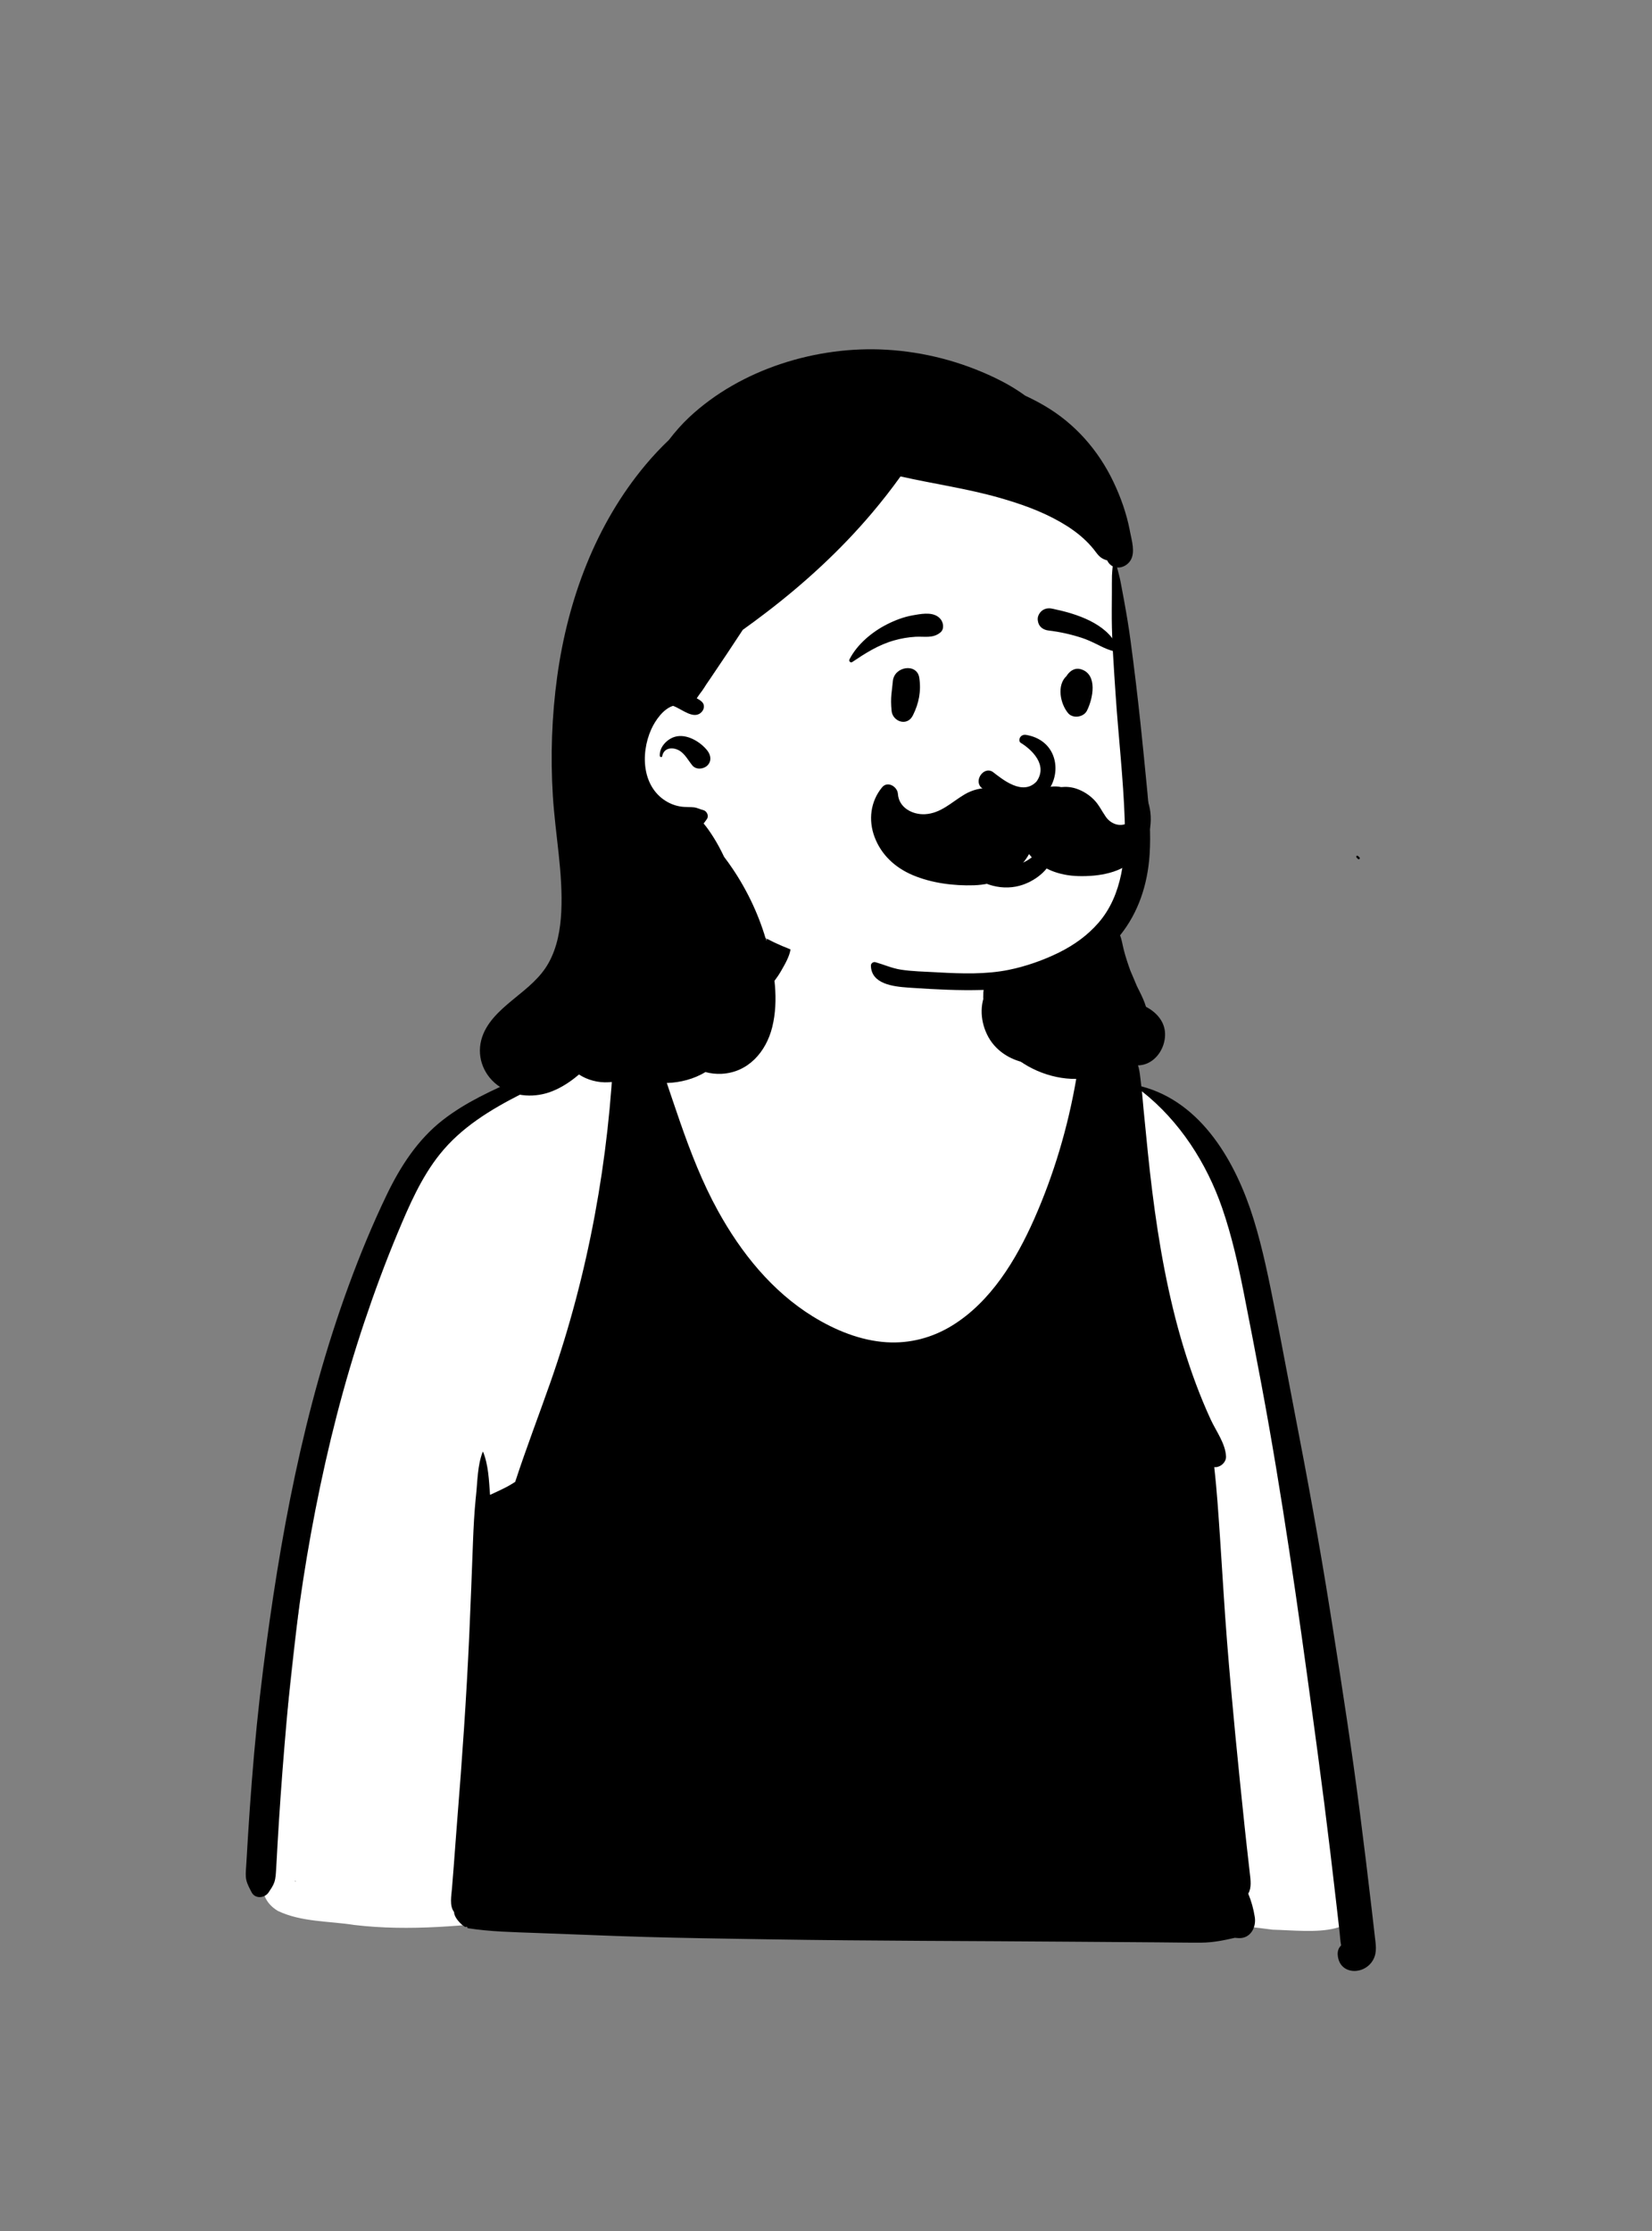 <?xml version="1.0" encoding="UTF-8"?>
<svg width="240px" height="324px" viewBox="0 0 240 324" version="1.1" xmlns="http://www.w3.org/2000/svg" xmlns:xlink="http://www.w3.org/1999/xlink">
    <rect x="0" y="0" width="240" height="324" fill="#808080" stroke="none"/>
    <!-- Generator: Sketch 62 (91390) - https://sketch.com -->
    <title>peep-29</title>
    
    <g id="Introduction" stroke="none" stroke-width="1" fill="none" fillRule="evenodd">
        <g id="variations" transform="translate(-1086, -110)">
            <g id="images" transform="translate(126, 110)">
                <g id="a-person/bust" transform="translate(960, 0)">
                    <g id="body/Gym-Shirt" transform="translate(31.056, 135.053)" fillRule="evenodd">
                        <path d="M11.952,138.193 C11.665,138.203 11.755,138.119 11.861,138.098 C11.891,138.13 11.922,138.162 11.952,138.193 Z M20.442,144.507 C28.476,145.46 36.52,144.588 44.514,143.714 C60.71,142.513 76.792,146.012 93.019,144.945 C113.299,144.09 133.634,142.485 153.847,145.19 C159.438,145.319 168.355,146.828 166.327,138.17 C163.664,115.911 160.103,93.764 156.289,71.676 C153.057,59.294 152.823,37.875 143.971,29.264 C142.677,28.082 138.035,24.258 136.808,23.745 C130.707,21.473 119.708,19.699 115.17,14.882 C111.494,8.661 113.204,0.17 107.489,-4.839 C102.48,-8.93 91.546,-8.065 86.191,-4.993 C81.966,-2.252 81.304,3.071 78.671,7.008 C78.022,7.951 76.479,10.225 75.608,10.959 C73.487,13.001 66.04,15.147 63.889,15.541 C51.753,18.029 45.701,19.566 36.155,27.634 C11.213,53.107 14.749,98.161 7.848,131.471 C7.565,135.133 5.34,140.102 9.31,142.46 C12.729,144.098 16.75,143.92 20.442,144.507 Z" id="🎨-Background" fill="#FFFFFF"></path>
                        <path d="M112.388,6.414 C112.417,6.327 112.557,6.313 112.578,6.414 C112.918,7.971 113.556,9.679 114.202,11.14 C114.859,12.619 115.757,13.978 116.892,15.132 C119.269,17.55 122.326,18.653 125.678,18.655 L125.759,18.658 C125.774,18.545 125.792,18.432 125.808,18.319 L125.831,18.15 C126.137,15.834 128.885,15.902 129.422,17.649 C129.695,17.736 129.967,17.823 130.238,17.914 L130.292,17.933 C130.747,18.106 132.289,18.875 132.572,18.67 C133.195,18.222 133.907,18.736 134.144,19.309 C134.531,20.246 134.595,21.405 134.721,22.423 L134.738,22.555 L134.757,22.713 C143.577,25.007 148.527,33.835 151.054,41.967 C152.423,46.376 153.319,50.924 154.219,55.447 C155.182,60.285 156.07,65.136 157.009,69.976 C158.862,79.514 160.616,89.073 162.139,98.668 L162.581,101.455 C163.976,110.278 165.335,119.096 166.478,127.959 C167.095,132.738 167.674,137.521 168.232,142.308 C168.332,143.162 168.431,144.016 168.529,144.87 L168.676,146.153 C168.807,147.302 169.028,148.439 168.46,149.515 C167.228,151.848 163.497,151.831 163.286,148.843 C163.244,148.249 163.445,147.795 163.776,147.478 L163.772,147.428 C163.768,147.398 163.765,147.376 163.764,147.366 C163.654,146.772 163.624,146.144 163.557,145.544 C163.409,144.263 163.265,142.982 163.119,141.699 C162.838,139.256 162.555,136.813 162.262,134.372 C161.668,129.42 161.04,124.474 160.375,119.533 L159.716,114.647 C157.51,98.361 155.211,82.079 152.186,65.922 C151.362,61.524 150.515,57.132 149.647,52.742 C148.823,48.585 147.897,44.447 146.516,40.433 C144.259,33.877 140.315,27.737 134.839,23.434 C134.924,24.256 134.985,25.083 135.063,25.905 C135.264,28.016 135.477,30.125 135.693,32.235 C136.476,39.877 137.539,47.507 139.352,54.98 C140.25,58.683 141.344,62.337 142.677,65.907 C143.334,67.665 144.05,69.401 144.836,71.104 C145.614,72.789 146.977,74.589 147.059,76.466 C147.097,77.335 146.188,78.106 145.348,78.013 C145.74,81.471 145.962,84.964 146.197,88.414 C146.539,93.41 146.812,98.415 147.211,103.407 C147.925,112.349 148.821,121.279 149.759,130.2 C149.945,131.968 150.147,133.736 150.347,135.503 L150.514,136.986 C150.627,137.948 150.797,139.101 150.287,139.954 C150.743,141.055 151.056,142.185 151.238,143.365 C151.468,144.832 150.629,146.476 148.918,146.412 C148.724,146.406 148.529,146.389 148.335,146.368 C146.748,146.736 145.166,147.059 143.518,147.07 C141.414,147.085 139.305,147.042 137.201,147.028 C133.13,147 129.059,146.973 124.988,146.939 C110.25,146.82 95.505,146.827 80.769,146.59 L74.873,146.496 C69.468,146.409 64.063,146.309 58.66,146.112 C54.94,145.977 51.22,145.84 47.501,145.69 L46.744,145.661 C43.463,145.541 40.178,145.48 36.933,144.977 C36.852,144.964 36.817,144.879 36.829,144.805 L36.834,144.785 L36.693,144.753 C36.61,145.108 34.899,143.616 34.912,142.625 C34.202,141.701 34.533,140.226 34.609,139.157 C34.683,138.115 34.776,137.071 34.859,136.029 C35.034,133.803 35.184,131.576 35.364,129.35 C36.088,120.376 36.714,111.379 37.119,102.386 C37.324,97.853 37.489,93.317 37.662,88.784 C37.74,86.72 37.849,84.654 38.051,82.599 L38.104,82.086 C38.326,80.002 38.305,77.762 39.071,75.798 C39.082,75.771 39.118,75.771 39.128,75.798 C39.904,77.709 39.978,79.93 40.134,82.027 C40.162,82.018 40.189,82.014 40.219,82.008 C41.29,81.498 42.371,81.04 43.385,80.41 C43.523,80.325 43.656,80.236 43.791,80.15 C45.386,75.268 47.235,70.466 48.935,65.615 C54.431,49.931 57.464,33.228 58.136,16.62 C53.945,19.323 49.38,21.426 44.942,23.685 L44.526,23.897 C40.155,26.133 35.97,28.671 32.858,32.55 C30.145,35.927 28.373,40.042 26.714,44.009 C24.933,48.272 23.328,52.611 21.859,56.99 C18.881,65.875 16.574,74.978 14.774,84.174 C12.997,93.249 11.727,102.392 10.878,111.599 C10.445,116.295 10.05,120.995 9.718,125.702 C9.549,128.084 9.399,130.468 9.259,132.854 C9.192,134.013 9.141,135.173 9.065,136.331 C9.019,136.999 9.01,137.688 8.79,138.322 C8.607,138.85 8.281,139.292 7.977,139.759 C7.421,140.611 6.019,140.765 5.497,139.759 L5.271,139.323 C4.972,138.743 4.699,138.159 4.658,137.489 C4.62,136.855 4.698,136.194 4.734,135.557 C4.804,134.27 4.884,132.981 4.964,131.694 C5.133,128.987 5.321,126.279 5.533,123.574 C5.953,118.155 6.494,112.751 7.174,107.357 C9.568,88.414 13.024,69.57 19.62,51.592 C21.251,47.148 23.07,42.739 25.124,38.472 C27.109,34.346 29.621,30.451 33.268,27.61 C36.625,24.995 40.526,23.245 44.403,21.545 L44.888,21.333 C49.233,19.433 53.571,17.387 58.109,15.976 C58.007,15.988 57.908,16.001 57.822,16.03 C57.722,16.062 57.663,15.933 57.724,15.864 C57.982,15.578 58.09,15.284 58.386,15.003 C58.59,14.809 58.803,14.625 59.021,14.448 L59.336,14.198 C59.912,13.74 60.517,13.273 61.242,13.114 C62.267,12.89 62.77,13.822 62.482,14.551 C62.63,14.359 63.027,14.416 63.131,14.68 C66.502,23.379 68.716,32.588 73.255,40.807 C76.605,46.879 81.101,52.486 87.067,56.153 C90.272,58.123 93.94,59.636 97.728,59.875 C101.129,60.089 104.402,59.224 107.294,57.438 C112.901,53.978 116.562,47.904 119.174,42.018 C122.045,35.538 124.094,28.633 125.298,21.633 C121.483,21.686 117.456,19.945 114.919,17.106 C113.583,15.612 112.588,13.792 112.083,11.852 C111.574,9.895 111.737,8.287 112.388,6.414 Z M80.378,1.331 C80.843,0.5 81.874,0.226 82.717,0.564 C83.653,0.94 83.934,1.849 83.801,2.772 C83.647,3.855 82.952,5.024 82.411,5.968 C81.845,6.957 81.116,7.868 80.361,8.72 C78.942,10.326 77.423,11.774 75.621,12.958 C73.827,14.135 71.799,15.016 69.714,15.508 L69.218,15.624 C67.596,15.995 65.289,16.42 63.938,15.538 C63.872,15.496 63.874,15.409 63.938,15.367 C64.669,14.857 65.647,14.767 66.488,14.526 C67.404,14.262 68.324,13.962 69.2,13.585 C70.931,12.841 72.587,11.86 74.061,10.69 C75.543,9.515 76.975,8.113 77.966,6.496 C78.465,5.685 78.889,4.833 79.297,3.975 C79.709,3.115 79.916,2.159 80.378,1.331 Z" id="🖍-Ink" fill="#000000"></path>
                    </g>
                    <g id="head/Medium-3" transform="translate(78.592, 38.043)" fillRule="evenodd">
                        <path d="M83.269,44.201 C83.5,42.061 80.996,36.353 81.056,37.511 C77.042,31.318 69.207,28.883 62.448,26.839 C48.098,22.1 36.893,27.823 26.811,37.966 C20.859,43.529 15.195,49.742 12.207,57.441 C6.329,72.13 15.14,88.878 28.539,95.895 C29.62,96.481 30.798,97.036 31.828,97.744 C37.367,100.945 43.871,102.052 50.044,103.446 C61.591,106.086 76.093,104.828 82.898,93.83 C87.513,86.025 86.287,76.563 85.926,67.901 C85.383,60.312 84.43,51.735 83.269,44.201 Z" id="🎨-Background" fill="#FFFFFF"></path>
                        <path d="M21.548,22.541 C29.029,15.545 40.086,12.154 50.196,12.747 C55.671,13.069 60.948,14.441 65.897,16.799 C67.444,17.537 68.952,18.4 70.343,19.416 C71.281,19.854 72.198,20.328 73.086,20.843 C77.536,23.422 80.975,27.327 83.176,31.96 C84.227,34.171 85.057,36.503 85.526,38.905 L85.602,39.301 C85.841,40.506 86.315,42.095 85.716,43.223 C85.319,43.971 84.486,44.442 83.698,44.379 C83.869,45.072 84.074,45.765 84.205,46.463 L84.562,48.365 C84.621,48.682 84.68,48.999 84.738,49.316 C85.082,51.206 85.399,53.093 85.652,54.997 C86.183,58.962 86.662,62.936 87.085,66.915 C87.388,69.762 87.671,72.611 87.947,75.459 L88.112,77.168 C88.395,80.11 88.617,83.077 88.424,86.032 C88.134,90.464 86.772,94.508 84.127,97.798 C84.379,98.404 84.464,99.087 84.654,99.841 C84.916,100.884 85.258,101.905 85.622,102.918 C85.793,103.316 85.963,103.714 86.132,104.113 L86.576,105.17 L86.576,105.17 L86.922,105.863 C87.298,106.617 87.661,107.382 87.891,108.162 C89.386,108.96 90.606,110.263 90.666,112.047 C90.719,113.66 89.882,115.367 88.469,116.189 C87.074,117.002 85.638,116.682 84.303,116.062 C83.139,116.401 81.892,116.444 80.739,116.082 C79.851,116.886 78.706,117.441 77.436,117.591 C75.522,117.818 73.705,117.282 71.95,116.577 L71.827,116.528 C71.772,116.506 71.717,116.483 71.664,116.46 C69.645,116.363 67.633,115.564 66.201,114.148 C65.734,113.689 65.331,113.165 65.005,112.578 C63.824,110.441 63.641,107.818 64.802,105.698 C64.553,105.709 64.302,105.719 64.052,105.726 C60.728,105.82 57.398,105.651 54.082,105.432 L53.301,105.379 C51.155,105.224 47.991,104.861 47.931,102.2 C47.922,101.86 48.273,101.604 48.594,101.695 C49.813,102.039 51.011,102.581 52.274,102.775 C53.926,103.031 55.637,103.058 57.307,103.151 L57.787,103.178 C61.153,103.362 64.639,103.475 67.95,102.807 C70.422,102.31 72.998,101.405 75.262,100.285 C77.436,99.208 79.412,97.798 81.005,95.957 C84.514,91.908 84.979,86.195 84.807,81.072 C84.6,74.953 83.882,68.843 83.476,62.733 L83.293,59.988 C83.142,57.699 83.003,55.406 82.946,53.116 C82.904,51.445 82.931,49.768 82.94,48.097 C82.944,47.262 82.933,46.423 82.952,45.588 C82.963,45.119 83.018,44.66 83.058,44.201 C82.872,44.104 82.699,43.969 82.543,43.789 C82.42,43.648 82.325,43.498 82.26,43.346 C81.471,43.115 81.106,42.809 80.595,42.113 C80.164,41.528 79.676,40.987 79.154,40.48 C78.043,39.402 76.773,38.52 75.431,37.753 C72.657,36.166 69.619,35.105 66.556,34.234 C61.866,32.903 56.994,32.218 52.234,31.148 C50.922,32.979 49.532,34.754 48.079,36.472 C43.542,41.832 38.341,46.611 32.768,50.872 C31.633,51.74 30.484,52.596 29.318,53.427 C27.782,55.77 26.229,58.102 24.654,60.418 L23.977,61.41 L23.967,61.429 C23.874,61.57 23.785,61.712 23.696,61.854 C23.508,62.154 23.297,62.443 23.073,62.724 C22.927,62.938 22.779,63.151 22.629,63.365 C22.917,63.519 23.179,63.692 23.383,63.885 C23.802,64.28 23.732,64.908 23.383,65.309 C22.26,66.607 20.481,64.916 19.188,64.466 C17.787,64.893 16.619,66.56 16.038,67.835 C15.201,69.671 14.865,71.886 15.243,73.875 C15.59,75.693 16.524,77.263 18.076,78.248 C18.131,78.282 18.19,78.318 18.248,78.349 C18.25,78.354 18.25,78.354 18.252,78.351 C18.305,78.385 18.36,78.417 18.414,78.447 C19.143,78.848 19.944,79.085 20.774,79.142 C21.249,79.176 21.746,79.15 22.221,79.207 C22.71,79.264 23.111,79.489 23.58,79.607 C24.098,79.74 24.431,80.435 24.106,80.902 C23.945,81.133 23.793,81.353 23.63,81.549 C24.165,82.179 24.63,82.874 25.05,83.536 C25.625,84.442 26.134,85.404 26.599,86.385 C27.028,86.949 27.438,87.524 27.835,88.112 C30.085,91.447 31.807,95.162 32.865,99.045 C33.913,102.885 34.568,107.198 33.598,111.119 C32.705,114.725 30.095,117.711 26.233,117.904 C25.427,117.943 24.635,117.853 23.889,117.648 C22.252,118.66 20.223,119.169 18.407,119.229 C16.938,119.277 15.33,118.967 14.13,118.079 C12.707,118.698 11.163,119.05 9.82,119.13 C8.318,119.22 6.746,118.81 5.521,117.999 C4.356,118.998 3.098,119.84 1.669,120.419 C-0.788,121.412 -3.712,121.289 -5.962,119.804 C-8.216,118.316 -9.363,115.644 -8.674,112.994 C-8.04,110.551 -6.048,108.758 -4.176,107.215 L-3.807,106.912 C-1.955,105.4 -0.085,103.937 1.103,101.807 C2.364,99.548 2.825,96.923 2.95,94.366 C3.22,88.735 2.075,83.155 1.726,77.555 C1.367,71.77 1.568,65.968 2.356,60.226 C3.888,49.071 7.919,38.136 15.212,29.441 C16.267,28.182 17.396,26.983 18.586,25.847 C19.496,24.656 20.479,23.541 21.548,22.541 Z M118.557,86.233 C118.597,86.235 118.635,86.237 118.671,86.252 C118.695,86.262 118.716,86.278 118.734,86.296 L118.912,86.474 C118.976,86.537 118.971,86.634 118.912,86.698 C118.86,86.755 118.767,86.757 118.706,86.712 L118.688,86.698 L118.504,86.513 C118.484,86.492 118.467,86.468 118.458,86.438 C118.45,86.408 118.45,86.374 118.447,86.343 C118.445,86.286 118.5,86.233 118.557,86.233 Z M19.435,68.965 C21.129,68.452 23.162,69.673 24.171,70.963 C24.678,71.609 24.822,72.495 24.171,73.131 C23.618,73.672 22.536,73.771 22.002,73.131 C21.395,72.402 20.901,71.392 20.035,70.925 C19.095,70.417 17.835,70.544 17.614,71.78 C17.576,71.99 17.276,71.92 17.263,71.732 C17.181,70.481 18.277,69.314 19.435,68.965 Z" id="🖍-Ink" fill="#000000"></path>
                    </g>
                    <g id="face/Smiling" transform="translate(112.183, 77.354)" fill="#000000" fillRule="evenodd">
                        <path d="M30.969,50.92 C29.549,50.34 28.282,49.373 27.355,48.138 C27.033,47.709 26.95,47.256 27.017,46.841 C27.093,46.375 27.369,45.952 27.745,45.669 C28.122,45.384 28.594,45.244 29.05,45.316 C29.447,45.378 29.841,45.595 30.154,46.045 L30.219,46.135 C30.77,46.881 31.487,47.492 32.305,47.886 C33.093,48.266 33.975,48.444 34.887,48.341 C36.624,48.144 37.822,47.204 39.095,45.928 C39.253,45.767 39.41,45.6 39.569,45.432 C39.669,45.278 39.808,45.18 39.963,45.128 C40.134,45.071 40.328,45.074 40.506,45.136 C40.677,45.196 40.83,45.309 40.933,45.46 C41.03,45.604 41.085,45.781 41.068,45.984 C40.951,47.307 40.26,48.488 39.278,49.415 C38.187,50.444 36.741,51.157 35.38,51.407 C33.881,51.682 32.353,51.485 30.969,50.92 L30.969,50.92 Z M36.088,30.512 C37.683,31.482 40.114,33.744 38.397,36.149 C36.377,38.27 33.469,35.838 32.035,34.739 C30.706,33.887 29.213,36.078 30.446,37.074 C40.803,44.745 45.006,30.766 36.894,29.371 C36.001,29.218 35.67,30.212 36.088,30.512 Z M17.527,21.589 C17.704,19.4 21.036,18.903 21.367,21.069 C21.664,23.009 21.315,24.791 20.441,26.538 C19.607,28.207 17.509,27.428 17.35,25.909 C17.137,23.872 17.418,22.95 17.527,21.589 Z M42.893,20.62 C43.358,20.011 44.028,19.595 44.832,19.83 C47.343,20.564 46.603,24.13 45.721,25.866 C45.242,26.809 43.693,27.048 42.993,26.218 C41.852,24.864 41.306,22.161 42.756,20.828 C42.796,20.759 42.839,20.69 42.893,20.62 Z M20.406,12.011 L20.803,11.942 C22.03,11.729 23.555,11.525 24.423,12.512 C24.884,13.036 25.042,14.008 24.423,14.509 C23.335,15.39 22.131,15.049 20.827,15.123 C19.752,15.185 18.719,15.363 17.683,15.659 C15.412,16.309 13.561,17.494 11.621,18.796 C11.366,18.967 11.107,18.641 11.228,18.403 C12.348,16.209 14.518,14.406 16.692,13.307 C17.853,12.721 19.122,12.234 20.406,12.011 Z M40.604,11.028 L40.908,11.09 C44.211,11.781 48.504,13.161 50.068,16.407 C50.128,16.866 50.065,16.965 50.013,17.029 L49.996,17.05 C49.954,17.105 49.92,17.181 49.722,17.243 C49.666,17.23 49.611,17.216 49.554,17.202 C48.837,17.014 48.27,16.755 47.721,16.486 L47.125,16.192 C46.434,15.853 45.737,15.527 44.998,15.286 C43.422,14.771 41.8,14.409 40.153,14.215 C39.797,14.173 39.453,14.053 39.182,13.846 C38.924,13.65 38.728,13.379 38.638,13.018 C38.522,12.551 38.555,12.198 38.806,11.777 C38.994,11.46 39.263,11.241 39.573,11.115 C39.888,10.987 40.247,10.957 40.604,11.028 Z" id="🖍-Ink"></path>
                    </g>
                    <g id="facial-hair/Moustache-5" transform="translate(104.577, 109.479)" fill="#000000" fillRule="evenodd">
                        <path d="M62.196,6.916 C61.914,6.074 60.465,6.148 60.554,7.138 C60.656,8.27 60.269,9.532 59.185,10.082 C58.05,10.657 56.773,10.14 56.081,9.153 C55.479,8.295 55.064,7.362 54.306,6.614 C53.602,5.918 52.746,5.381 51.809,5.063 C51.079,4.815 50.322,4.749 49.588,4.83 C47.758,4.417 45.638,5.357 44.498,6.784 C44.425,6.876 44.356,6.971 44.291,7.066 C44.178,6.912 44.059,6.76 43.934,6.61 C43.611,6.222 43.21,6.139 42.848,6.245 C40.786,4.711 37.896,4.507 35.554,5.892 C33.677,7.001 32.125,8.636 29.817,8.764 C27.99,8.864 25.999,7.821 25.87,5.812 C25.803,4.763 24.374,3.888 23.572,4.859 C21.886,6.902 21.549,9.615 22.482,12.085 C23.466,14.69 25.471,16.526 28.009,17.606 C30.751,18.772 33.963,19.177 36.929,19.084 C39.885,18.992 42.573,17.855 44.355,15.436 C44.568,15.147 44.755,14.854 44.919,14.557 C46.649,16.761 49.362,17.687 52.124,17.754 C55.014,17.823 58.431,17.316 60.474,15.07 C62.444,12.906 63.123,9.688 62.196,6.916" id="🖍-Ink"></path>
                    </g>
                    <g id="accessories/*-None" transform="translate(88.521, 88.978)"></g>
                </g>
            </g>
        </g>
    </g>
</svg>